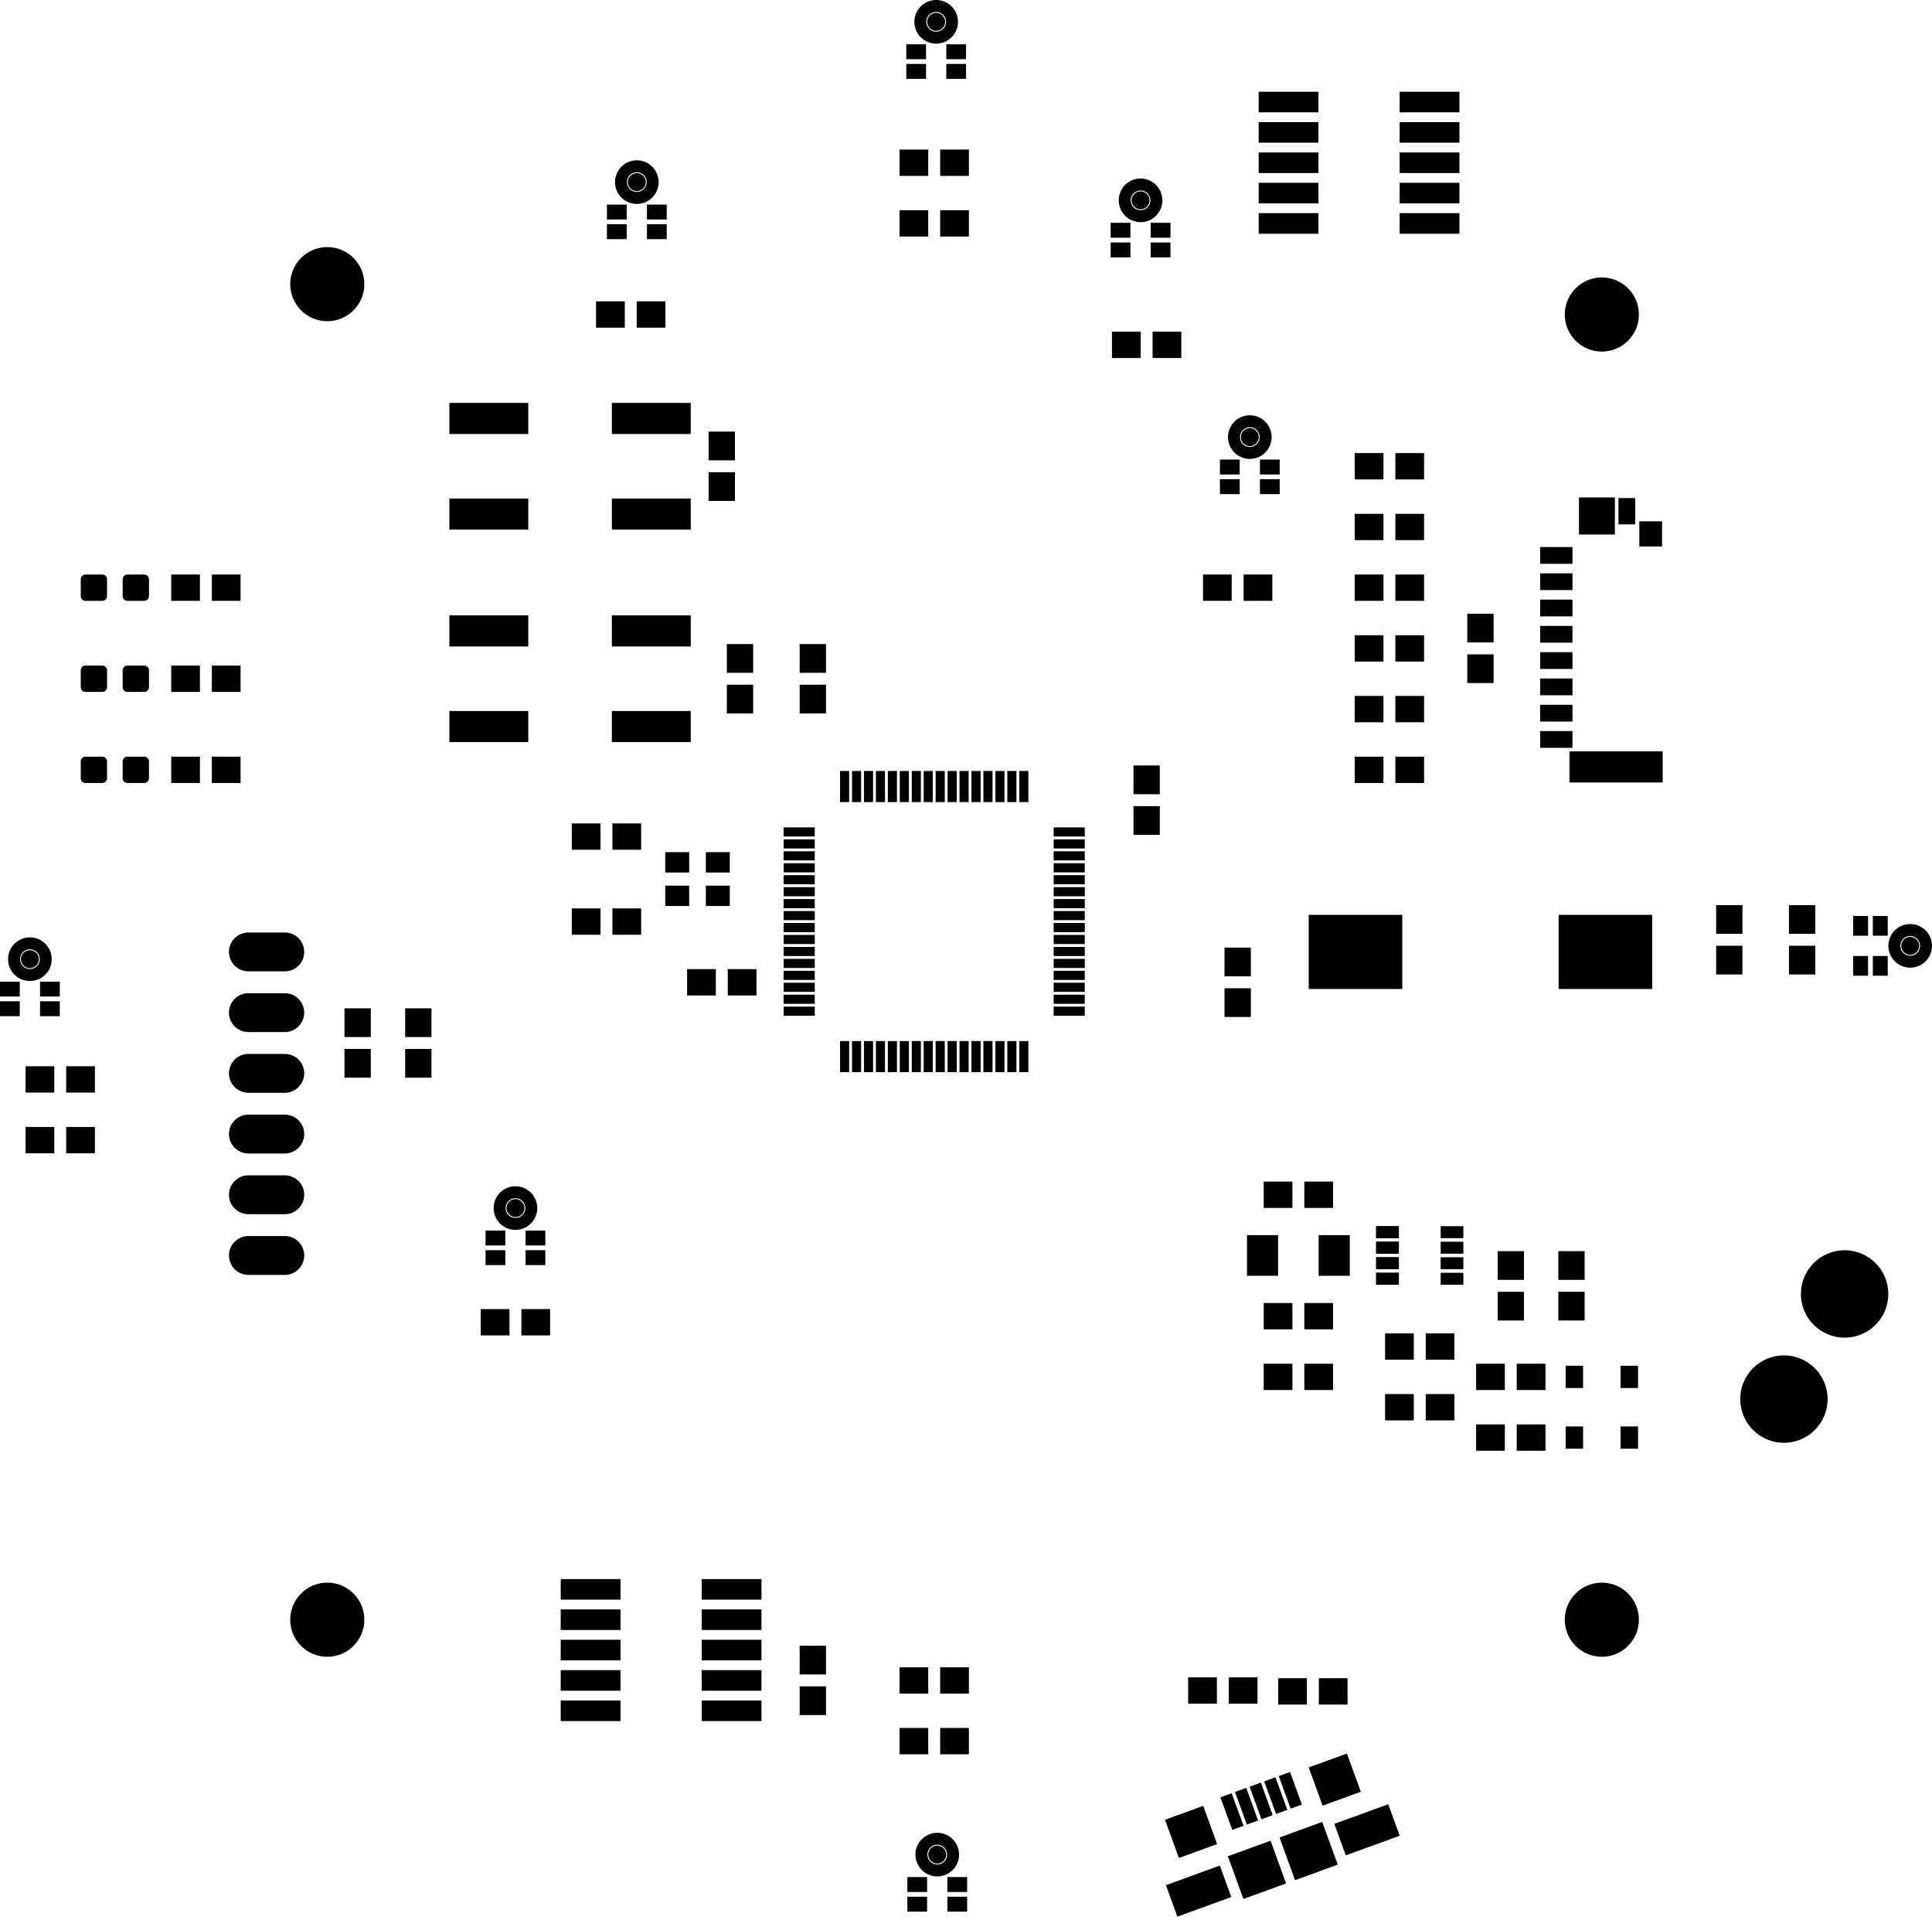 <svg version="1.1" xmlns="http://www.w3.org/2000/svg" xmlns:xlink="http://www.w3.org/1999/xlink" stroke-linecap="round" stroke-linejoin="round" stroke-width="0" fill-rule="evenodd" width="80.854mm" height="80.193mm" viewBox="-39096.8 -40364.2 80854.3 80192.7" id="jn-ngIxQ5KmZ444J3a5y"><defs><rect x="-600.8" y="-550.8" width="1201.6" height="1101.6" id="jn-ngIxQ5KmZ444J3a5y_pad-10"/><rect x="-550.8" y="-600.8" width="1101.6" height="1201.6" id="jn-ngIxQ5KmZ444J3a5y_pad-11"/><rect x="-365.8" y="-465.8" width="731.6" height="931.6" id="jn-ngIxQ5KmZ444J3a5y_pad-13"/><circle cx="0" cy="0" r="1550.8" id="jn-ngIxQ5KmZ444J3a5y_pad-14"/><rect x="-475" y="-250" width="950" height="500" id="jn-ngIxQ5KmZ444J3a5y_pad-15"/><circle cx="0" cy="0" r="1828.8" id="jn-ngIxQ5KmZ444J3a5y_pad-20"/><rect x="-650.8" y="-850.8" width="1301.6" height="1701.6" id="jn-ngIxQ5KmZ444J3a5y_pad-21"/><rect x="-413.3" y="-311.8" width="826.6" height="623.6" id="jn-ngIxQ5KmZ444J3a5y_pad-23"/><circle cx="0" cy="0" r="375.8" id="jn-ngIxQ5KmZ444J3a5y_pad-24"/><rect x="-311.8" y="-413.3" width="623.6" height="826.6" id="jn-ngIxQ5KmZ444J3a5y_pad-25"/><rect x="-675.8" y="-350.8" width="1351.6" height="701.6" id="jn-ngIxQ5KmZ444J3a5y_pad-27"/><rect x="-1950.8" y="-650.8" width="3901.6" height="1301.6" id="jn-ngIxQ5KmZ444J3a5y_pad-28"/><rect x="-750.8" y="-775.8" width="1501.6" height="1551.6" id="jn-ngIxQ5KmZ444J3a5y_pad-29"/><rect x="-350.8" y="-550.8" width="701.6" height="1101.6" id="jn-ngIxQ5KmZ444J3a5y_pad-30"/><rect x="-475.8" y="-525.8" width="951.6" height="1051.6" id="jn-ngIxQ5KmZ444J3a5y_pad-31"/><rect x="-650.8" y="-190.8" width="1301.6" height="381.6" id="jn-ngIxQ5KmZ444J3a5y_pad-32"/><rect x="-190.8" y="-650.8" width="381.6" height="1301.6" id="jn-ngIxQ5KmZ444J3a5y_pad-33"/><rect x="-1250.8" y="-430.8" width="2501.6" height="861.6" id="jn-ngIxQ5KmZ444J3a5y_pad-34"/><rect x="-500.8" y="-425.8" width="1001.6" height="851.6" id="jn-ngIxQ5KmZ444J3a5y_pad-35"/><rect x="-1650.8" y="-650.8" width="3301.6" height="1301.6" id="jn-ngIxQ5KmZ444J3a5y_pad-36"/><rect x="-1957.2" y="-1550.8" width="3914.4" height="3101.6" id="jn-ngIxQ5KmZ444J3a5y_pad-37"/></defs><g transform="translate(0,-535.7) scale(1,-1)" fill="currentColor" stroke="currentColor"><use xlink:href="#jn-ngIxQ5KmZ444J3a5y_pad-10" x="14390" y="-17780"/><use xlink:href="#jn-ngIxQ5KmZ444J3a5y_pad-10" x="16090" y="-17780"/><use xlink:href="#jn-ngIxQ5KmZ444J3a5y_pad-11" x="26670" y="-14820"/><use xlink:href="#jn-ngIxQ5KmZ444J3a5y_pad-11" x="26670" y="-13120"/><use xlink:href="#jn-ngIxQ5KmZ444J3a5y_pad-11" x="24130" y="-14820"/><use xlink:href="#jn-ngIxQ5KmZ444J3a5y_pad-11" x="24130" y="-13120"/><use xlink:href="#jn-ngIxQ5KmZ444J3a5y_pad-10" x="19470" y="-16510"/><use xlink:href="#jn-ngIxQ5KmZ444J3a5y_pad-10" x="21170" y="-16510"/><use xlink:href="#jn-ngIxQ5KmZ444J3a5y_pad-10" x="19470" y="-19050"/><use xlink:href="#jn-ngIxQ5KmZ444J3a5y_pad-10" x="21170" y="-19050"/><use xlink:href="#jn-ngIxQ5KmZ444J3a5y_pad-11" x="-5080" y="-31330"/><use xlink:href="#jn-ngIxQ5KmZ444J3a5y_pad-11" x="-5080" y="-29630"/><use xlink:href="#jn-ngIxQ5KmZ444J3a5y_pad-10" x="-8040" y="-1270"/><use xlink:href="#jn-ngIxQ5KmZ444J3a5y_pad-10" x="-9740" y="-1270"/><use xlink:href="#jn-ngIxQ5KmZ444J3a5y_pad-11" x="8890" y="5500"/><use xlink:href="#jn-ngIxQ5KmZ444J3a5y_pad-11" x="8890" y="7200"/><use xlink:href="#jn-ngIxQ5KmZ444J3a5y_pad-11" x="36322" y="1358"/><use xlink:href="#jn-ngIxQ5KmZ444J3a5y_pad-11" x="36322" y="-342"/><use xlink:href="#jn-ngIxQ5KmZ444J3a5y_pad-10" x="-850" y="-30480"/><use xlink:href="#jn-ngIxQ5KmZ444J3a5y_pad-10" x="850" y="-30480"/><use xlink:href="#jn-ngIxQ5KmZ444J3a5y_pad-10" x="-850" y="-33020"/><use xlink:href="#jn-ngIxQ5KmZ444J3a5y_pad-10" x="850" y="-33020"/><use xlink:href="#jn-ngIxQ5KmZ444J3a5y_pad-11" x="33274" y="1358"/><use xlink:href="#jn-ngIxQ5KmZ444J3a5y_pad-11" x="33274" y="-342"/><use xlink:href="#jn-ngIxQ5KmZ444J3a5y_pad-10" x="-37426" y="-5334"/><use xlink:href="#jn-ngIxQ5KmZ444J3a5y_pad-10" x="-35726" y="-5334"/><use xlink:href="#jn-ngIxQ5KmZ444J3a5y_pad-10" x="-37426" y="-7874"/><use xlink:href="#jn-ngIxQ5KmZ444J3a5y_pad-10" x="-35726" y="-7874"/><use xlink:href="#jn-ngIxQ5KmZ444J3a5y_pad-10" x="-850" y="30480"/><use xlink:href="#jn-ngIxQ5KmZ444J3a5y_pad-10" x="850" y="30480"/><use xlink:href="#jn-ngIxQ5KmZ444J3a5y_pad-10" x="8040" y="25400"/><use xlink:href="#jn-ngIxQ5KmZ444J3a5y_pad-10" x="9740" y="25400"/><use xlink:href="#jn-ngIxQ5KmZ444J3a5y_pad-10" x="11850" y="15240"/><use xlink:href="#jn-ngIxQ5KmZ444J3a5y_pad-10" x="13550" y="15240"/><use xlink:href="#jn-ngIxQ5KmZ444J3a5y_pad-10" x="-18376" y="-15494"/><use xlink:href="#jn-ngIxQ5KmZ444J3a5y_pad-10" x="-16676" y="-15494"/><use xlink:href="#jn-ngIxQ5KmZ444J3a5y_pad-10" x="-13550" y="26670"/><use xlink:href="#jn-ngIxQ5KmZ444J3a5y_pad-10" x="-11850" y="26670"/><use xlink:href="#jn-ngIxQ5KmZ444J3a5y_pad-10" x="-14566" y="4826"/><use xlink:href="#jn-ngIxQ5KmZ444J3a5y_pad-10" x="-12866" y="4826"/><use xlink:href="#jn-ngIxQ5KmZ444J3a5y_pad-10" x="-14566" y="1270"/><use xlink:href="#jn-ngIxQ5KmZ444J3a5y_pad-10" x="-12866" y="1270"/><use xlink:href="#jn-ngIxQ5KmZ444J3a5y_pad-11" x="-21590" y="-2960"/><use xlink:href="#jn-ngIxQ5KmZ444J3a5y_pad-11" x="-21590" y="-4660"/><use xlink:href="#jn-ngIxQ5KmZ444J3a5y_pad-11" x="-24130" y="-2960"/><use xlink:href="#jn-ngIxQ5KmZ444J3a5y_pad-11" x="-24130" y="-4660"/><use xlink:href="#jn-ngIxQ5KmZ444J3a5y_pad-10" x="-850" y="33020"/><use xlink:href="#jn-ngIxQ5KmZ444J3a5y_pad-10" x="850" y="33020"/><use xlink:href="#jn-ngIxQ5KmZ444J3a5y_pad-11" x="22860" y="13550"/><use xlink:href="#jn-ngIxQ5KmZ444J3a5y_pad-11" x="22860" y="11850"/><path d="M -33765.5 14887.5 -33765.5 15592.5 -33060.5 15592.5 -33060.5 14887.5 -33765.5 14887.5 M -33765.5 15264.3 -33060.5 15264.3 M -35519.5 15592.5 -35519.5 14887.5 M -35519.5 15592.5 -34814.5 15592.5 -34814.5 14887.5 -35519.5 14887.5 M -35519.5 15264.3 -34814.5 15264.3 M -33765.5 11782.5 -33765.5 11077.5 M -33765.5 11782.5 -33060.5 11782.5 -33060.5 11077.5 -33765.5 11077.5 M -33765.5 11454.3 -33060.5 11454.3 M -35519.5 11782.5 -35519.5 11077.5 M -35519.5 11782.5 -34814.5 11782.5 -34814.5 11077.5 -35519.5 11077.5 M -35519.5 11454.3 -34814.5 11454.3" fill="none" stroke-width="396.575"/><use xlink:href="#jn-ngIxQ5KmZ444J3a5y_pad-13" x="26790" y="-17780"/><use xlink:href="#jn-ngIxQ5KmZ444J3a5y_pad-13" x="29090" y="-17780"/><use xlink:href="#jn-ngIxQ5KmZ444J3a5y_pad-13" x="26790" y="-20320"/><use xlink:href="#jn-ngIxQ5KmZ444J3a5y_pad-13" x="29090" y="-20320"/><path d="M -33765.5 7267.5 -33765.5 7972.5 -33060.5 7972.5 -33060.5 7267.5 -33765.5 7267.5 M -33765.5 7644.3 -33060.5 7644.3 M -35519.5 7972.5 -35519.5 7267.5 M -35519.5 7972.5 -34814.5 7972.5 -34814.5 7267.5 -35519.5 7267.5 M -35519.5 7644.3 -34814.5 7644.3" fill="none" stroke-width="396.575"/><use xlink:href="#jn-ngIxQ5KmZ444J3a5y_pad-14" x="-25400" y="27940"/><use xlink:href="#jn-ngIxQ5KmZ444J3a5y_pad-14" x="-25400" y="-27940"/><use xlink:href="#jn-ngIxQ5KmZ444J3a5y_pad-14" x="27940" y="-27940"/><use xlink:href="#jn-ngIxQ5KmZ444J3a5y_pad-14" x="27940" y="26670"/><use xlink:href="#jn-ngIxQ5KmZ444J3a5y_pad-15" x="21670" y="-13675"/><use xlink:href="#jn-ngIxQ5KmZ444J3a5y_pad-15" x="21670" y="-13025"/><use xlink:href="#jn-ngIxQ5KmZ444J3a5y_pad-15" x="21670" y="-12375"/><use xlink:href="#jn-ngIxQ5KmZ444J3a5y_pad-15" x="21670" y="-11725"/><use xlink:href="#jn-ngIxQ5KmZ444J3a5y_pad-15" x="18970" y="-11725"/><use xlink:href="#jn-ngIxQ5KmZ444J3a5y_pad-15" x="18970" y="-12375"/><use xlink:href="#jn-ngIxQ5KmZ444J3a5y_pad-15" x="18970" y="-13025"/><use xlink:href="#jn-ngIxQ5KmZ444J3a5y_pad-15" x="18970" y="-13675"/><use xlink:href="#jn-ngIxQ5KmZ444J3a5y_pad-15" x="18970" y="-11725"/><use xlink:href="#jn-ngIxQ5KmZ444J3a5y_pad-15" x="18970" y="-12375"/><use xlink:href="#jn-ngIxQ5KmZ444J3a5y_pad-15" x="18970" y="-13025"/><use xlink:href="#jn-ngIxQ5KmZ444J3a5y_pad-15" x="18970" y="-13675"/><path d="M 12448.6 -35199.1 12945 -36563.1 12473.6 -36734.7 11977.2 -35370.7 12448.6 -35199.1"/><path d="M 13059.4 -34976.8 13555.8 -36340.8 13084.4 -36512.4 12588 -35148.4 13059.4 -34976.8"/><path d="M 13670.2 -34754.5 14166.6 -36118.5 13695.2 -36290.1 13198.8 -34926.1 13670.2 -34754.5"/><path d="M 14281 -34532.1 14777.4 -35896.1 14306 -36067.7 13809.6 -34703.7 14281 -34532.1"/><path d="M 14891.8 -34309.8 15388.2 -35673.8 14916.8 -35845.4 14420.4 -34481.4 14891.8 -34309.8"/><path d="M 14727 -38974 12940.2 -39624.4 12289.8 -37837.6 14076.6 -37187.2 14727 -38974"/><path d="M 16888.3 -38187.3 15101.5 -38837.7 14451.1 -37050.9 16237.9 -36400.5 16888.3 -38187.3"/><path d="M 12433.2 -39542.8 10176.6 -40364.2 9697.2 -39047.2 11953.8 -38225.8 12433.2 -39542.8"/><path d="M 11839.6 -37327.2 10240.8 -37909.2 9658.8 -36310.4 11257.6 -35728.4 11839.6 -37327.2"/><path d="M 17853.7 -35138.2 16254.9 -35720.2 15672.9 -34121.4 17271.7 -33539.4 17853.7 -35138.2"/><path d="M 19480.9 -36977.7 17224.3 -37799.1 16744.9 -36482.1 19001.5 -35660.7 19480.9 -36977.7"/><use xlink:href="#jn-ngIxQ5KmZ444J3a5y_pad-20" x="35560" y="-18709.7"/><use xlink:href="#jn-ngIxQ5KmZ444J3a5y_pad-20" x="38100" y="-14310.3"/><use xlink:href="#jn-ngIxQ5KmZ444J3a5y_pad-21" x="16740" y="-12700"/><use xlink:href="#jn-ngIxQ5KmZ444J3a5y_pad-21" x="13740" y="-12700"/><path d="M -580.5 38916 -580.3 38932.3 -579.7 38948.5 -578.7 38964.7 -577.3 38980.9 -575.5 38997.1 -573.3 39013.2 -570.7 39029.3 -567.8 39045.2 -564.4 39061.2 -560.6 39077 -556.5 39092.7 -552 39108.3 -547.1 39123.8 -541.8 39139.2 -536.1 39154.4 -530.1 39169.5 -523.7 39184.5 -516.9 39199.3 -509.8 39213.9 -502.3 39228.3 -494.4 39242.5 -486.2 39256.6 -477.7 39270.4 -468.8 39284.1 -459.6 39297.5 -450.1 39310.7 -440.3 39323.6 -430.1 39336.3 -419.7 39348.7 -408.9 39360.9 -397.8 39372.8 -386.5 39384.5 -374.8 39395.8 -362.9 39406.9 -350.7 39417.7 -338.3 39428.1 -325.6 39438.3 -312.7 39448.1 -299.5 39457.6 -286.1 39466.8 -272.4 39475.7 -258.6 39484.2 -244.5 39492.4 -230.3 39500.3 -215.9 39507.8 -201.3 39514.9 -186.5 39521.7 -171.5 39528.1 -156.4 39534.1 -141.2 39539.8 -125.8 39545.1 -110.3 39550 -94.7 39554.5 -79 39558.6 -63.2 39562.4 -47.2 39565.8 -31.3 39568.7 -15.2 39571.3 0.9 39573.5 17.1 39575.3 33.3 39576.7 49.5 39577.7 65.7 39578.3 82 39578.5 98.3 39578.3 114.5 39577.7 130.7 39576.7 146.9 39575.3 163.1 39573.5 179.2 39571.3 195.3 39568.7 211.2 39565.8 227.2 39562.4 243 39558.6 258.7 39554.5 274.3 39550 289.8 39545.1 305.2 39539.8 320.4 39534.1 335.5 39528.1 350.5 39521.7 365.3 39514.9 379.9 39507.8 394.3 39500.3 408.5 39492.4 422.6 39484.2 436.4 39475.7 450.1 39466.8 463.5 39457.6 476.7 39448.1 489.6 39438.3 502.3 39428.1 514.7 39417.7 526.9 39406.9 538.8 39395.8 550.5 39384.5 561.8 39372.8 572.9 39360.9 583.7 39348.7 594.1 39336.3 604.3 39323.6 614.1 39310.7 623.6 39297.5 632.8 39284.1 641.7 39270.4 650.2 39256.6 658.4 39242.5 666.3 39228.3 673.8 39213.9 680.9 39199.3 687.7 39184.5 694.1 39169.5 700.1 39154.4 705.8 39139.2 711.1 39123.8 716 39108.3 720.5 39092.7 724.6 39077 728.4 39061.2 731.8 39045.2 734.7 39029.3 737.3 39013.2 739.5 38997.1 741.3 38980.9 742.7 38964.7 743.7 38948.5 744.3 38932.3 744.5 38916 744.3 38899.7 743.7 38883.5 742.7 38867.3 741.3 38851.1 739.5 38834.9 737.3 38818.8 734.7 38802.7 731.8 38786.8 728.4 38770.8 724.6 38755 720.5 38739.3 716 38723.7 711.1 38708.2 705.8 38692.8 700.1 38677.6 694.1 38662.5 687.7 38647.5 680.9 38632.7 673.8 38618.1 666.3 38603.7 658.4 38589.5 650.2 38575.4 641.7 38561.6 632.8 38547.9 623.6 38534.5 614.1 38521.3 604.3 38508.4 594.1 38495.7 583.7 38483.3 572.9 38471.1 561.8 38459.2 550.5 38447.5 538.8 38436.2 526.9 38425.1 514.7 38414.3 502.3 38403.9 489.6 38393.7 476.7 38383.9 463.5 38374.4 450.1 38365.2 436.4 38356.3 422.6 38347.8 408.5 38339.6 394.3 38331.7 379.9 38324.2 365.3 38317.1 350.5 38310.3 335.5 38303.9 320.4 38297.9 305.2 38292.2 289.8 38286.9 274.3 38282 258.7 38277.5 243 38273.4 227.2 38269.6 211.2 38266.2 195.3 38263.3 179.2 38260.7 163.1 38258.5 146.9 38256.7 130.7 38255.3 114.5 38254.3 98.3 38253.7 82 38253.5 65.7 38253.7 49.5 38254.3 33.3 38255.3 17.1 38256.7 0.9 38258.5 -15.2 38260.7 -31.3 38263.3 -47.2 38266.2 -63.2 38269.6 -79 38273.4 -94.7 38277.5 -110.3 38282 -125.8 38286.9 -141.2 38292.2 -156.4 38297.9 -171.5 38303.9 -186.5 38310.3 -201.3 38317.1 -215.9 38324.2 -230.3 38331.7 -244.5 38339.6 -258.6 38347.8 -272.4 38356.3 -286.1 38365.2 -299.5 38374.4 -312.7 38383.9 -325.6 38393.7 -338.3 38403.9 -350.7 38414.3 -362.9 38425.1 -374.8 38436.2 -386.5 38447.5 -397.8 38459.2 -408.9 38471.1 -419.7 38483.3 -430.1 38495.7 -440.3 38508.4 -450.1 38521.3 -459.6 38534.5 -468.8 38547.9 -477.7 38561.6 -486.2 38575.4 -494.4 38589.5 -502.3 38603.7 -509.8 38618.1 -516.9 38632.7 -523.7 38647.5 -530.1 38662.5 -536.1 38677.6 -541.8 38692.8 -547.1 38708.2 -552 38723.7 -556.5 38739.3 -560.6 38755 -564.4 38770.8 -567.8 38786.8 -570.7 38802.7 -573.3 38818.8 -575.5 38834.9 -577.3 38851.1 -578.7 38867.3 -579.7 38883.5 -580.3 38899.7 -580.5 38916" fill="none" stroke-width="500"/><use xlink:href="#jn-ngIxQ5KmZ444J3a5y_pad-23" x="919.5" y="36842"/><use xlink:href="#jn-ngIxQ5KmZ444J3a5y_pad-23" x="919.5" y="37664"/><use xlink:href="#jn-ngIxQ5KmZ444J3a5y_pad-23" x="-755.5" y="37664"/><use xlink:href="#jn-ngIxQ5KmZ444J3a5y_pad-23" x="-755.5" y="36842"/><use xlink:href="#jn-ngIxQ5KmZ444J3a5y_pad-24" x="82" y="38916"/><path d="M 40182.5 254 40182.7 270.3 40183.3 286.5 40184.3 302.7 40185.7 318.9 40187.5 335.1 40189.7 351.2 40192.3 367.3 40195.2 383.2 40198.6 399.2 40202.4 415 40206.5 430.7 40211 446.3 40215.9 461.8 40221.2 477.2 40226.9 492.4 40232.9 507.5 40239.3 522.5 40246.1 537.3 40253.2 551.9 40260.7 566.3 40268.6 580.5 40276.8 594.6 40285.3 608.4 40294.2 622.1 40303.4 635.5 40312.9 648.7 40322.7 661.6 40332.9 674.3 40343.3 686.7 40354.1 698.9 40365.2 710.8 40376.5 722.5 40388.2 733.8 40400.1 744.9 40412.3 755.7 40424.7 766.1 40437.4 776.3 40450.3 786.1 40463.5 795.6 40476.9 804.8 40490.6 813.7 40504.4 822.2 40518.5 830.4 40532.7 838.3 40547.1 845.8 40561.7 852.9 40576.5 859.7 40591.5 866.1 40606.6 872.1 40621.8 877.8 40637.2 883.1 40652.7 888 40668.3 892.5 40684 896.6 40699.8 900.4 40715.8 903.8 40731.7 906.7 40747.8 909.3 40763.9 911.5 40780.1 913.3 40796.3 914.7 40812.5 915.7 40828.7 916.3 40845 916.5 40861.3 916.3 40877.5 915.7 40893.7 914.7 40909.9 913.3 40926.1 911.5 40942.2 909.3 40958.3 906.7 40974.2 903.8 40990.2 900.4 41006 896.6 41021.7 892.5 41037.3 888 41052.8 883.1 41068.2 877.8 41083.4 872.1 41098.5 866.1 41113.5 859.7 41128.3 852.9 41142.9 845.8 41157.3 838.3 41171.5 830.4 41185.6 822.2 41199.4 813.7 41213.1 804.8 41226.5 795.6 41239.7 786.1 41252.6 776.3 41265.3 766.1 41277.7 755.7 41289.9 744.9 41301.8 733.8 41313.5 722.5 41324.8 710.8 41335.9 698.9 41346.7 686.7 41357.1 674.3 41367.3 661.6 41377.1 648.7 41386.6 635.5 41395.8 622.1 41404.7 608.4 41413.2 594.6 41421.4 580.5 41429.3 566.3 41436.8 551.9 41443.9 537.3 41450.7 522.5 41457.1 507.5 41463.1 492.4 41468.8 477.2 41474.1 461.8 41479 446.3 41483.5 430.7 41487.6 415 41491.4 399.2 41494.8 383.2 41497.7 367.3 41500.3 351.2 41502.5 335.1 41504.3 318.9 41505.7 302.7 41506.7 286.5 41507.3 270.3 41507.5 254 41507.3 237.7 41506.7 221.5 41505.7 205.3 41504.3 189.1 41502.5 172.9 41500.3 156.8 41497.7 140.7 41494.8 124.8 41491.4 108.8 41487.6 93 41483.5 77.3 41479 61.7 41474.1 46.2 41468.8 30.8 41463.1 15.6 41457.1 0.5 41450.7 -14.5 41443.9 -29.3 41436.8 -43.9 41429.3 -58.3 41421.4 -72.5 41413.2 -86.6 41404.7 -100.4 41395.8 -114.1 41386.6 -127.5 41377.1 -140.7 41367.3 -153.6 41357.1 -166.3 41346.7 -178.7 41335.9 -190.9 41324.8 -202.8 41313.5 -214.5 41301.8 -225.8 41289.9 -236.9 41277.7 -247.7 41265.3 -258.1 41252.6 -268.3 41239.7 -278.1 41226.5 -287.6 41213.1 -296.8 41199.4 -305.7 41185.6 -314.2 41171.5 -322.4 41157.3 -330.3 41142.9 -337.8 41128.3 -344.9 41113.5 -351.7 41098.5 -358.1 41083.4 -364.1 41068.2 -369.8 41052.8 -375.1 41037.3 -380 41021.7 -384.5 41006 -388.6 40990.2 -392.4 40974.2 -395.8 40958.3 -398.7 40942.2 -401.3 40926.1 -403.5 40909.9 -405.3 40893.7 -406.7 40877.5 -407.7 40861.3 -408.3 40845 -408.5 40828.7 -408.3 40812.5 -407.7 40796.3 -406.7 40780.1 -405.3 40763.9 -403.5 40747.8 -401.3 40731.7 -398.7 40715.8 -395.8 40699.8 -392.4 40684 -388.6 40668.3 -384.5 40652.7 -380 40637.2 -375.1 40621.8 -369.8 40606.6 -364.1 40591.5 -358.1 40576.5 -351.7 40561.7 -344.9 40547.1 -337.8 40532.7 -330.3 40518.5 -322.4 40504.4 -314.2 40490.6 -305.7 40476.9 -296.8 40463.5 -287.6 40450.3 -278.1 40437.4 -268.3 40424.7 -258.1 40412.3 -247.7 40400.1 -236.9 40388.2 -225.8 40376.5 -214.5 40365.2 -202.8 40354.1 -190.9 40343.3 -178.7 40332.9 -166.3 40322.7 -153.6 40312.9 -140.7 40303.4 -127.5 40294.2 -114.1 40285.3 -100.4 40276.8 -86.6 40268.6 -72.5 40260.7 -58.3 40253.2 -43.9 40246.1 -29.3 40239.3 -14.5 40232.9 0.5 40226.9 15.6 40221.2 30.8 40215.9 46.2 40211 61.7 40206.5 77.3 40202.4 93 40198.6 108.8 40195.2 124.8 40192.3 140.7 40189.7 156.8 40187.5 172.9 40185.7 189.1 40184.3 205.3 40183.3 221.5 40182.7 237.7 40182.5 254" fill="none" stroke-width="500"/><use xlink:href="#jn-ngIxQ5KmZ444J3a5y_pad-25" x="38771" y="-583.5"/><use xlink:href="#jn-ngIxQ5KmZ444J3a5y_pad-25" x="39593" y="-583.5"/><use xlink:href="#jn-ngIxQ5KmZ444J3a5y_pad-25" x="39593" y="1091.5"/><use xlink:href="#jn-ngIxQ5KmZ444J3a5y_pad-25" x="38771" y="1091.5"/><use xlink:href="#jn-ngIxQ5KmZ444J3a5y_pad-24" x="40845" y="254"/><path d="M -38508.5 -303 -38508.3 -286.7 -38507.7 -270.5 -38506.7 -254.3 -38505.3 -238.1 -38503.5 -221.9 -38501.3 -205.8 -38498.7 -189.7 -38495.8 -173.8 -38492.4 -157.8 -38488.6 -142 -38484.5 -126.3 -38480 -110.7 -38475.1 -95.2 -38469.8 -79.8 -38464.1 -64.6 -38458.1 -49.5 -38451.7 -34.5 -38444.9 -19.7 -38437.8 -5.1 -38430.3 9.3 -38422.4 23.5 -38414.2 37.6 -38405.7 51.4 -38396.8 65.1 -38387.6 78.5 -38378.1 91.7 -38368.3 104.6 -38358.1 117.3 -38347.7 129.7 -38336.9 141.9 -38325.8 153.8 -38314.5 165.5 -38302.8 176.8 -38290.9 187.9 -38278.7 198.7 -38266.3 209.1 -38253.6 219.3 -38240.7 229.1 -38227.5 238.6 -38214.1 247.8 -38200.4 256.7 -38186.6 265.2 -38172.5 273.4 -38158.3 281.3 -38143.9 288.8 -38129.3 295.9 -38114.5 302.7 -38099.5 309.1 -38084.4 315.1 -38069.2 320.8 -38053.8 326.1 -38038.3 331 -38022.7 335.5 -38007 339.6 -37991.2 343.4 -37975.2 346.8 -37959.3 349.7 -37943.2 352.3 -37927.1 354.5 -37910.9 356.3 -37894.7 357.7 -37878.5 358.7 -37862.3 359.3 -37846 359.5 -37829.7 359.3 -37813.5 358.7 -37797.3 357.7 -37781.1 356.3 -37764.9 354.5 -37748.8 352.3 -37732.7 349.7 -37716.8 346.8 -37700.8 343.4 -37685 339.6 -37669.3 335.5 -37653.7 331 -37638.2 326.1 -37622.8 320.8 -37607.6 315.1 -37592.5 309.1 -37577.5 302.7 -37562.7 295.9 -37548.1 288.8 -37533.7 281.3 -37519.5 273.4 -37505.4 265.2 -37491.6 256.7 -37477.9 247.8 -37464.5 238.6 -37451.3 229.1 -37438.4 219.3 -37425.7 209.1 -37413.3 198.7 -37401.1 187.9 -37389.2 176.8 -37377.5 165.5 -37366.2 153.8 -37355.1 141.9 -37344.3 129.7 -37333.9 117.3 -37323.7 104.6 -37313.9 91.7 -37304.4 78.5 -37295.2 65.1 -37286.3 51.4 -37277.8 37.6 -37269.6 23.5 -37261.7 9.3 -37254.2 -5.1 -37247.1 -19.7 -37240.3 -34.5 -37233.9 -49.5 -37227.9 -64.6 -37222.2 -79.8 -37216.9 -95.2 -37212 -110.7 -37207.5 -126.3 -37203.4 -142 -37199.6 -157.8 -37196.2 -173.8 -37193.3 -189.7 -37190.7 -205.8 -37188.5 -221.9 -37186.7 -238.1 -37185.3 -254.3 -37184.3 -270.5 -37183.7 -286.7 -37183.5 -303 -37183.7 -319.3 -37184.3 -335.5 -37185.3 -351.7 -37186.7 -367.9 -37188.5 -384.1 -37190.7 -400.2 -37193.3 -416.3 -37196.2 -432.2 -37199.6 -448.2 -37203.4 -464 -37207.5 -479.7 -37212 -495.3 -37216.9 -510.8 -37222.2 -526.2 -37227.9 -541.4 -37233.9 -556.5 -37240.3 -571.5 -37247.1 -586.3 -37254.2 -600.9 -37261.7 -615.3 -37269.6 -629.5 -37277.8 -643.6 -37286.3 -657.4 -37295.2 -671.1 -37304.4 -684.5 -37313.9 -697.7 -37323.7 -710.6 -37333.9 -723.3 -37344.3 -735.7 -37355.1 -747.9 -37366.2 -759.8 -37377.5 -771.5 -37389.2 -782.8 -37401.1 -793.9 -37413.3 -804.7 -37425.7 -815.1 -37438.4 -825.3 -37451.3 -835.1 -37464.5 -844.6 -37477.9 -853.8 -37491.6 -862.7 -37505.4 -871.2 -37519.5 -879.4 -37533.7 -887.3 -37548.1 -894.8 -37562.7 -901.9 -37577.5 -908.7 -37592.5 -915.1 -37607.6 -921.1 -37622.8 -926.8 -37638.2 -932.1 -37653.7 -937 -37669.3 -941.5 -37685 -945.6 -37700.8 -949.4 -37716.8 -952.8 -37732.7 -955.7 -37748.8 -958.3 -37764.9 -960.5 -37781.1 -962.3 -37797.3 -963.7 -37813.5 -964.7 -37829.7 -965.3 -37846 -965.5 -37862.3 -965.3 -37878.5 -964.7 -37894.7 -963.7 -37910.9 -962.3 -37927.1 -960.5 -37943.2 -958.3 -37959.3 -955.7 -37975.2 -952.8 -37991.2 -949.4 -38007 -945.6 -38022.7 -941.5 -38038.3 -937 -38053.8 -932.1 -38069.2 -926.8 -38084.4 -921.1 -38099.5 -915.1 -38114.5 -908.7 -38129.3 -901.9 -38143.9 -894.8 -38158.3 -887.3 -38172.5 -879.4 -38186.6 -871.2 -38200.4 -862.7 -38214.1 -853.8 -38227.5 -844.6 -38240.7 -835.1 -38253.6 -825.3 -38266.3 -815.1 -38278.7 -804.7 -38290.9 -793.9 -38302.8 -782.8 -38314.5 -771.5 -38325.8 -759.8 -38336.9 -747.9 -38347.7 -735.7 -38358.1 -723.3 -38368.3 -710.6 -38378.1 -697.7 -38387.6 -684.5 -38396.8 -671.1 -38405.7 -657.4 -38414.2 -643.6 -38422.4 -629.5 -38430.3 -615.3 -38437.8 -600.9 -38444.9 -586.3 -38451.7 -571.5 -38458.1 -556.5 -38464.1 -541.4 -38469.8 -526.2 -38475.1 -510.8 -38480 -495.3 -38484.5 -479.7 -38488.6 -464 -38492.4 -448.2 -38495.8 -432.2 -38498.7 -416.3 -38501.3 -400.2 -38503.5 -384.1 -38505.3 -367.9 -38506.7 -351.7 -38507.7 -335.5 -38508.3 -319.3 -38508.5 -303" fill="none" stroke-width="500"/><use xlink:href="#jn-ngIxQ5KmZ444J3a5y_pad-23" x="-37008.5" y="-2377"/><use xlink:href="#jn-ngIxQ5KmZ444J3a5y_pad-23" x="-37008.5" y="-1555"/><use xlink:href="#jn-ngIxQ5KmZ444J3a5y_pad-23" x="-38683.5" y="-1555"/><use xlink:href="#jn-ngIxQ5KmZ444J3a5y_pad-23" x="-38683.5" y="-2377"/><use xlink:href="#jn-ngIxQ5KmZ444J3a5y_pad-24" x="-37846" y="-303"/><path d="M -535.5 -37768 -535.3 -37751.7 -534.7 -37735.5 -533.7 -37719.3 -532.3 -37703.1 -530.5 -37686.9 -528.3 -37670.8 -525.7 -37654.7 -522.8 -37638.8 -519.4 -37622.8 -515.6 -37607 -511.5 -37591.3 -507 -37575.7 -502.1 -37560.2 -496.8 -37544.8 -491.1 -37529.6 -485.1 -37514.5 -478.7 -37499.5 -471.9 -37484.7 -464.8 -37470.1 -457.3 -37455.7 -449.4 -37441.5 -441.2 -37427.4 -432.7 -37413.6 -423.8 -37399.9 -414.6 -37386.5 -405.1 -37373.3 -395.3 -37360.4 -385.1 -37347.7 -374.7 -37335.3 -363.9 -37323.1 -352.8 -37311.2 -341.5 -37299.5 -329.8 -37288.2 -317.9 -37277.1 -305.7 -37266.3 -293.3 -37255.9 -280.6 -37245.7 -267.7 -37235.9 -254.5 -37226.4 -241.1 -37217.2 -227.4 -37208.3 -213.6 -37199.8 -199.5 -37191.6 -185.3 -37183.7 -170.9 -37176.2 -156.3 -37169.1 -141.5 -37162.3 -126.5 -37155.9 -111.4 -37149.9 -96.2 -37144.2 -80.8 -37138.9 -65.3 -37134 -49.7 -37129.5 -34 -37125.4 -18.2 -37121.6 -2.2 -37118.2 13.7 -37115.3 29.8 -37112.7 45.9 -37110.5 62.1 -37108.7 78.3 -37107.3 94.5 -37106.3 110.7 -37105.7 127 -37105.5 143.3 -37105.7 159.5 -37106.3 175.7 -37107.3 191.9 -37108.7 208.1 -37110.5 224.2 -37112.7 240.3 -37115.3 256.2 -37118.2 272.2 -37121.6 288 -37125.4 303.7 -37129.5 319.3 -37134 334.8 -37138.9 350.2 -37144.2 365.4 -37149.9 380.5 -37155.9 395.5 -37162.3 410.3 -37169.1 424.9 -37176.2 439.3 -37183.7 453.5 -37191.6 467.6 -37199.8 481.4 -37208.3 495.1 -37217.2 508.5 -37226.4 521.7 -37235.9 534.6 -37245.7 547.3 -37255.9 559.7 -37266.3 571.9 -37277.1 583.8 -37288.2 595.5 -37299.5 606.8 -37311.2 617.9 -37323.1 628.7 -37335.3 639.1 -37347.7 649.3 -37360.4 659.1 -37373.3 668.6 -37386.5 677.8 -37399.9 686.7 -37413.6 695.2 -37427.4 703.4 -37441.5 711.3 -37455.7 718.8 -37470.1 725.9 -37484.7 732.7 -37499.5 739.1 -37514.5 745.1 -37529.6 750.8 -37544.8 756.1 -37560.2 761 -37575.7 765.5 -37591.3 769.6 -37607 773.4 -37622.8 776.8 -37638.8 779.7 -37654.7 782.3 -37670.8 784.5 -37686.9 786.3 -37703.1 787.7 -37719.3 788.7 -37735.5 789.3 -37751.7 789.5 -37768 789.3 -37784.3 788.7 -37800.5 787.7 -37816.7 786.3 -37832.9 784.5 -37849.1 782.3 -37865.2 779.7 -37881.3 776.8 -37897.2 773.4 -37913.2 769.6 -37929 765.5 -37944.7 761 -37960.3 756.1 -37975.8 750.8 -37991.2 745.1 -38006.4 739.1 -38021.5 732.7 -38036.5 725.9 -38051.3 718.8 -38065.9 711.3 -38080.3 703.4 -38094.5 695.2 -38108.6 686.7 -38122.4 677.8 -38136.1 668.6 -38149.5 659.1 -38162.7 649.3 -38175.6 639.1 -38188.3 628.7 -38200.7 617.9 -38212.9 606.8 -38224.8 595.5 -38236.5 583.8 -38247.8 571.9 -38258.9 559.7 -38269.7 547.3 -38280.1 534.6 -38290.3 521.7 -38300.1 508.5 -38309.6 495.1 -38318.8 481.4 -38327.7 467.6 -38336.2 453.5 -38344.4 439.3 -38352.3 424.9 -38359.8 410.3 -38366.9 395.5 -38373.7 380.5 -38380.1 365.4 -38386.1 350.2 -38391.8 334.8 -38397.1 319.3 -38402 303.7 -38406.5 288 -38410.6 272.2 -38414.4 256.2 -38417.8 240.3 -38420.7 224.2 -38423.3 208.1 -38425.5 191.9 -38427.3 175.7 -38428.7 159.5 -38429.7 143.3 -38430.3 127 -38430.5 110.7 -38430.3 94.5 -38429.7 78.3 -38428.7 62.1 -38427.3 45.9 -38425.5 29.8 -38423.3 13.7 -38420.7 -2.2 -38417.8 -18.2 -38414.4 -34 -38410.6 -49.7 -38406.5 -65.3 -38402 -80.8 -38397.1 -96.2 -38391.8 -111.4 -38386.1 -126.5 -38380.1 -141.5 -38373.7 -156.3 -38366.9 -170.9 -38359.8 -185.3 -38352.3 -199.5 -38344.4 -213.6 -38336.2 -227.4 -38327.7 -241.1 -38318.8 -254.5 -38309.6 -267.7 -38300.1 -280.6 -38290.3 -293.3 -38280.1 -305.7 -38269.7 -317.9 -38258.9 -329.8 -38247.8 -341.5 -38236.5 -352.8 -38224.8 -363.9 -38212.9 -374.7 -38200.7 -385.1 -38188.3 -395.3 -38175.6 -405.1 -38162.7 -414.6 -38149.5 -423.8 -38136.1 -432.7 -38122.4 -441.2 -38108.6 -449.4 -38094.5 -457.3 -38080.3 -464.8 -38065.9 -471.9 -38051.3 -478.7 -38036.5 -485.1 -38021.5 -491.1 -38006.4 -496.8 -37991.2 -502.1 -37975.8 -507 -37960.3 -511.5 -37944.7 -515.6 -37929 -519.4 -37913.2 -522.8 -37897.2 -525.7 -37881.3 -528.3 -37865.2 -530.5 -37849.1 -532.3 -37832.9 -533.7 -37816.7 -534.7 -37800.5 -535.3 -37784.3 -535.5 -37768" fill="none" stroke-width="500"/><use xlink:href="#jn-ngIxQ5KmZ444J3a5y_pad-23" x="964.5" y="-39842"/><use xlink:href="#jn-ngIxQ5KmZ444J3a5y_pad-23" x="964.5" y="-39020"/><use xlink:href="#jn-ngIxQ5KmZ444J3a5y_pad-23" x="-710.5" y="-39020"/><use xlink:href="#jn-ngIxQ5KmZ444J3a5y_pad-23" x="-710.5" y="-39842"/><use xlink:href="#jn-ngIxQ5KmZ444J3a5y_pad-24" x="127" y="-37768"/><path d="M 7973.5 31447 7973.7 31463.3 7974.3 31479.5 7975.3 31495.7 7976.7 31511.9 7978.5 31528.1 7980.7 31544.2 7983.3 31560.3 7986.2 31576.2 7989.6 31592.2 7993.4 31608 7997.5 31623.7 8002 31639.3 8006.9 31654.8 8012.2 31670.2 8017.9 31685.4 8023.9 31700.5 8030.3 31715.5 8037.1 31730.3 8044.2 31744.9 8051.7 31759.3 8059.6 31773.5 8067.8 31787.6 8076.3 31801.4 8085.2 31815.1 8094.4 31828.5 8103.9 31841.7 8113.7 31854.6 8123.9 31867.3 8134.3 31879.7 8145.1 31891.9 8156.2 31903.8 8167.5 31915.5 8179.2 31926.8 8191.1 31937.9 8203.3 31948.7 8215.7 31959.1 8228.4 31969.3 8241.3 31979.1 8254.5 31988.6 8267.9 31997.8 8281.6 32006.7 8295.4 32015.2 8309.5 32023.4 8323.7 32031.3 8338.1 32038.8 8352.7 32045.9 8367.5 32052.7 8382.5 32059.1 8397.6 32065.1 8412.8 32070.8 8428.2 32076.1 8443.7 32081 8459.3 32085.5 8475 32089.6 8490.8 32093.4 8506.8 32096.8 8522.7 32099.7 8538.8 32102.3 8554.9 32104.5 8571.1 32106.3 8587.3 32107.7 8603.5 32108.7 8619.7 32109.3 8636 32109.5 8652.3 32109.3 8668.5 32108.7 8684.7 32107.7 8700.9 32106.3 8717.1 32104.5 8733.2 32102.3 8749.3 32099.7 8765.2 32096.8 8781.2 32093.4 8797 32089.6 8812.7 32085.5 8828.3 32081 8843.8 32076.1 8859.2 32070.8 8874.4 32065.1 8889.5 32059.1 8904.5 32052.7 8919.3 32045.9 8933.9 32038.8 8948.3 32031.3 8962.5 32023.4 8976.6 32015.2 8990.4 32006.7 9004.1 31997.8 9017.5 31988.6 9030.7 31979.1 9043.6 31969.3 9056.3 31959.1 9068.7 31948.7 9080.9 31937.9 9092.8 31926.8 9104.5 31915.5 9115.8 31903.8 9126.9 31891.9 9137.7 31879.7 9148.1 31867.3 9158.3 31854.6 9168.1 31841.7 9177.6 31828.5 9186.8 31815.1 9195.7 31801.4 9204.2 31787.6 9212.4 31773.5 9220.3 31759.3 9227.8 31744.9 9234.9 31730.3 9241.7 31715.5 9248.1 31700.5 9254.1 31685.4 9259.8 31670.2 9265.1 31654.8 9270 31639.3 9274.5 31623.7 9278.6 31608 9282.4 31592.2 9285.8 31576.2 9288.7 31560.3 9291.3 31544.2 9293.5 31528.1 9295.3 31511.9 9296.7 31495.7 9297.7 31479.5 9298.3 31463.3 9298.5 31447 9298.3 31430.7 9297.7 31414.5 9296.7 31398.3 9295.3 31382.1 9293.5 31365.9 9291.3 31349.8 9288.7 31333.7 9285.8 31317.8 9282.4 31301.8 9278.6 31286 9274.5 31270.3 9270 31254.7 9265.1 31239.2 9259.8 31223.8 9254.1 31208.6 9248.1 31193.5 9241.7 31178.5 9234.9 31163.7 9227.8 31149.1 9220.3 31134.7 9212.4 31120.5 9204.2 31106.4 9195.7 31092.6 9186.8 31078.9 9177.6 31065.5 9168.1 31052.3 9158.3 31039.4 9148.1 31026.7 9137.7 31014.3 9126.9 31002.1 9115.8 30990.2 9104.5 30978.5 9092.8 30967.2 9080.9 30956.1 9068.7 30945.3 9056.3 30934.9 9043.6 30924.7 9030.7 30914.9 9017.5 30905.4 9004.1 30896.2 8990.4 30887.3 8976.6 30878.8 8962.5 30870.6 8948.3 30862.7 8933.9 30855.2 8919.3 30848.1 8904.5 30841.3 8889.5 30834.9 8874.4 30828.9 8859.2 30823.2 8843.8 30817.9 8828.3 30813 8812.7 30808.5 8797 30804.4 8781.2 30800.6 8765.2 30797.2 8749.3 30794.3 8733.2 30791.7 8717.1 30789.5 8700.9 30787.7 8684.7 30786.3 8668.5 30785.3 8652.3 30784.7 8636 30784.5 8619.7 30784.7 8603.5 30785.3 8587.3 30786.3 8571.1 30787.7 8554.9 30789.5 8538.8 30791.7 8522.7 30794.3 8506.8 30797.2 8490.8 30800.6 8475 30804.4 8459.3 30808.5 8443.7 30813 8428.2 30817.9 8412.8 30823.2 8397.6 30828.9 8382.5 30834.9 8367.5 30841.3 8352.7 30848.1 8338.1 30855.2 8323.7 30862.7 8309.5 30870.6 8295.4 30878.8 8281.6 30887.3 8267.9 30896.2 8254.5 30905.4 8241.3 30914.9 8228.4 30924.7 8215.7 30934.9 8203.3 30945.3 8191.1 30956.1 8179.2 30967.2 8167.5 30978.5 8156.2 30990.2 8145.1 31002.1 8134.3 31014.3 8123.9 31026.7 8113.7 31039.4 8103.9 31052.3 8094.4 31065.5 8085.2 31078.9 8076.3 31092.6 8067.8 31106.4 8059.6 31120.5 8051.7 31134.7 8044.2 31149.1 8037.1 31163.7 8030.3 31178.5 8023.9 31193.5 8017.9 31208.6 8012.2 31223.8 8006.9 31239.2 8002 31254.7 7997.5 31270.3 7993.4 31286 7989.6 31301.8 7986.2 31317.8 7983.3 31333.7 7980.7 31349.8 7978.5 31365.9 7976.7 31382.1 7975.3 31398.3 7974.3 31414.5 7973.7 31430.7 7973.5 31447" fill="none" stroke-width="500"/><use xlink:href="#jn-ngIxQ5KmZ444J3a5y_pad-23" x="9473.5" y="29373"/><use xlink:href="#jn-ngIxQ5KmZ444J3a5y_pad-23" x="9473.5" y="30195"/><use xlink:href="#jn-ngIxQ5KmZ444J3a5y_pad-23" x="7798.5" y="30195"/><use xlink:href="#jn-ngIxQ5KmZ444J3a5y_pad-23" x="7798.5" y="29373"/><use xlink:href="#jn-ngIxQ5KmZ444J3a5y_pad-24" x="8636" y="31447"/><path d="M 12545.5 21541 12545.7 21557.3 12546.3 21573.5 12547.3 21589.7 12548.7 21605.9 12550.5 21622.1 12552.7 21638.2 12555.3 21654.3 12558.2 21670.2 12561.6 21686.2 12565.4 21702 12569.5 21717.7 12574 21733.3 12578.9 21748.8 12584.2 21764.2 12589.9 21779.4 12595.9 21794.5 12602.3 21809.5 12609.1 21824.3 12616.2 21838.9 12623.7 21853.3 12631.6 21867.5 12639.8 21881.6 12648.3 21895.4 12657.2 21909.1 12666.4 21922.5 12675.9 21935.7 12685.7 21948.6 12695.9 21961.3 12706.3 21973.7 12717.1 21985.9 12728.2 21997.8 12739.5 22009.5 12751.2 22020.8 12763.1 22031.9 12775.3 22042.7 12787.7 22053.1 12800.4 22063.3 12813.3 22073.1 12826.5 22082.6 12839.9 22091.8 12853.6 22100.7 12867.4 22109.2 12881.5 22117.4 12895.7 22125.3 12910.1 22132.8 12924.7 22139.9 12939.5 22146.7 12954.5 22153.1 12969.6 22159.1 12984.8 22164.8 13000.2 22170.1 13015.7 22175 13031.3 22179.5 13047 22183.6 13062.8 22187.4 13078.8 22190.8 13094.7 22193.7 13110.8 22196.3 13126.9 22198.5 13143.1 22200.3 13159.3 22201.7 13175.5 22202.7 13191.7 22203.3 13208 22203.5 13224.3 22203.3 13240.5 22202.7 13256.7 22201.7 13272.9 22200.3 13289.1 22198.5 13305.2 22196.3 13321.3 22193.7 13337.2 22190.8 13353.2 22187.4 13369 22183.6 13384.7 22179.5 13400.3 22175 13415.8 22170.1 13431.2 22164.8 13446.4 22159.1 13461.5 22153.1 13476.5 22146.7 13491.3 22139.9 13505.9 22132.8 13520.3 22125.3 13534.5 22117.4 13548.6 22109.2 13562.4 22100.7 13576.1 22091.8 13589.5 22082.6 13602.7 22073.1 13615.6 22063.3 13628.3 22053.1 13640.7 22042.7 13652.9 22031.9 13664.8 22020.8 13676.5 22009.5 13687.8 21997.8 13698.9 21985.9 13709.7 21973.7 13720.1 21961.3 13730.3 21948.6 13740.1 21935.7 13749.6 21922.5 13758.8 21909.1 13767.7 21895.4 13776.2 21881.6 13784.4 21867.5 13792.3 21853.3 13799.8 21838.9 13806.9 21824.3 13813.7 21809.5 13820.1 21794.5 13826.1 21779.4 13831.8 21764.2 13837.1 21748.8 13842 21733.3 13846.5 21717.7 13850.6 21702 13854.4 21686.2 13857.8 21670.2 13860.7 21654.3 13863.3 21638.2 13865.5 21622.1 13867.3 21605.9 13868.7 21589.7 13869.7 21573.5 13870.3 21557.3 13870.5 21541 13870.3 21524.7 13869.7 21508.5 13868.7 21492.3 13867.3 21476.1 13865.5 21459.9 13863.3 21443.8 13860.7 21427.7 13857.8 21411.8 13854.4 21395.8 13850.6 21380 13846.5 21364.3 13842 21348.7 13837.1 21333.2 13831.8 21317.8 13826.1 21302.6 13820.1 21287.5 13813.7 21272.5 13806.9 21257.7 13799.8 21243.1 13792.3 21228.7 13784.4 21214.5 13776.2 21200.4 13767.7 21186.6 13758.8 21172.9 13749.6 21159.5 13740.1 21146.3 13730.3 21133.4 13720.1 21120.7 13709.7 21108.3 13698.9 21096.1 13687.8 21084.2 13676.5 21072.5 13664.8 21061.2 13652.9 21050.1 13640.7 21039.3 13628.3 21028.9 13615.6 21018.7 13602.7 21008.9 13589.5 20999.4 13576.1 20990.2 13562.4 20981.3 13548.6 20972.8 13534.5 20964.6 13520.3 20956.7 13505.9 20949.2 13491.3 20942.1 13476.5 20935.3 13461.5 20928.9 13446.4 20922.9 13431.2 20917.2 13415.8 20911.9 13400.3 20907 13384.7 20902.5 13369 20898.4 13353.2 20894.6 13337.2 20891.2 13321.3 20888.3 13305.2 20885.7 13289.1 20883.5 13272.9 20881.7 13256.7 20880.3 13240.5 20879.3 13224.3 20878.7 13208 20878.5 13191.7 20878.7 13175.5 20879.3 13159.3 20880.3 13143.1 20881.7 13126.9 20883.5 13110.8 20885.7 13094.7 20888.3 13078.8 20891.2 13062.8 20894.6 13047 20898.4 13031.3 20902.5 13015.7 20907 13000.2 20911.9 12984.8 20917.2 12969.6 20922.9 12954.5 20928.9 12939.5 20935.3 12924.7 20942.1 12910.1 20949.2 12895.7 20956.7 12881.5 20964.6 12867.4 20972.8 12853.6 20981.3 12839.9 20990.2 12826.5 20999.4 12813.3 21008.9 12800.4 21018.7 12787.7 21028.9 12775.3 21039.3 12763.1 21050.1 12751.2 21061.2 12739.5 21072.5 12728.2 21084.2 12717.1 21096.1 12706.3 21108.3 12695.9 21120.7 12685.7 21133.4 12675.9 21146.3 12666.4 21159.5 12657.2 21172.9 12648.3 21186.6 12639.8 21200.4 12631.6 21214.5 12623.7 21228.7 12616.2 21243.1 12609.1 21257.7 12602.3 21272.5 12595.9 21287.5 12589.9 21302.6 12584.2 21317.8 12578.9 21333.2 12574 21348.7 12569.5 21364.3 12565.4 21380 12561.6 21395.8 12558.2 21411.8 12555.3 21427.7 12552.7 21443.8 12550.5 21459.9 12548.7 21476.1 12547.3 21492.3 12546.3 21508.5 12545.7 21524.7 12545.5 21541" fill="none" stroke-width="500"/><use xlink:href="#jn-ngIxQ5KmZ444J3a5y_pad-23" x="14045.5" y="19467"/><use xlink:href="#jn-ngIxQ5KmZ444J3a5y_pad-23" x="14045.5" y="20289"/><use xlink:href="#jn-ngIxQ5KmZ444J3a5y_pad-23" x="12370.5" y="20289"/><use xlink:href="#jn-ngIxQ5KmZ444J3a5y_pad-23" x="12370.5" y="19467"/><use xlink:href="#jn-ngIxQ5KmZ444J3a5y_pad-24" x="13208" y="21541"/><path d="M -18188.5 -10717 -18188.3 -10700.7 -18187.7 -10684.5 -18186.7 -10668.3 -18185.3 -10652.1 -18183.5 -10635.9 -18181.3 -10619.8 -18178.7 -10603.7 -18175.8 -10587.8 -18172.4 -10571.8 -18168.6 -10556 -18164.5 -10540.3 -18160 -10524.7 -18155.1 -10509.2 -18149.8 -10493.8 -18144.1 -10478.6 -18138.1 -10463.5 -18131.7 -10448.5 -18124.9 -10433.7 -18117.8 -10419.1 -18110.3 -10404.7 -18102.4 -10390.5 -18094.2 -10376.4 -18085.7 -10362.6 -18076.8 -10348.9 -18067.6 -10335.5 -18058.1 -10322.3 -18048.3 -10309.4 -18038.1 -10296.7 -18027.7 -10284.3 -18016.9 -10272.1 -18005.8 -10260.2 -17994.5 -10248.5 -17982.8 -10237.2 -17970.9 -10226.1 -17958.7 -10215.3 -17946.3 -10204.9 -17933.6 -10194.7 -17920.7 -10184.9 -17907.5 -10175.4 -17894.1 -10166.2 -17880.4 -10157.3 -17866.6 -10148.8 -17852.5 -10140.6 -17838.3 -10132.7 -17823.9 -10125.2 -17809.3 -10118.1 -17794.5 -10111.3 -17779.5 -10104.9 -17764.4 -10098.9 -17749.2 -10093.2 -17733.8 -10087.9 -17718.3 -10083 -17702.7 -10078.5 -17687 -10074.4 -17671.2 -10070.6 -17655.2 -10067.2 -17639.3 -10064.3 -17623.2 -10061.7 -17607.1 -10059.5 -17590.9 -10057.7 -17574.7 -10056.3 -17558.5 -10055.3 -17542.3 -10054.7 -17526 -10054.5 -17509.7 -10054.7 -17493.5 -10055.3 -17477.3 -10056.3 -17461.1 -10057.7 -17444.9 -10059.5 -17428.8 -10061.7 -17412.7 -10064.3 -17396.8 -10067.2 -17380.8 -10070.6 -17365 -10074.4 -17349.3 -10078.5 -17333.7 -10083 -17318.2 -10087.9 -17302.8 -10093.2 -17287.6 -10098.9 -17272.5 -10104.9 -17257.5 -10111.3 -17242.7 -10118.1 -17228.1 -10125.2 -17213.7 -10132.7 -17199.5 -10140.6 -17185.4 -10148.8 -17171.6 -10157.3 -17157.9 -10166.2 -17144.5 -10175.4 -17131.3 -10184.9 -17118.4 -10194.7 -17105.7 -10204.9 -17093.3 -10215.3 -17081.1 -10226.1 -17069.2 -10237.2 -17057.5 -10248.5 -17046.2 -10260.2 -17035.1 -10272.1 -17024.3 -10284.3 -17013.9 -10296.7 -17003.7 -10309.4 -16993.9 -10322.3 -16984.4 -10335.5 -16975.2 -10348.9 -16966.3 -10362.6 -16957.8 -10376.4 -16949.6 -10390.5 -16941.7 -10404.7 -16934.2 -10419.1 -16927.1 -10433.7 -16920.3 -10448.5 -16913.9 -10463.5 -16907.9 -10478.6 -16902.2 -10493.8 -16896.9 -10509.2 -16892 -10524.7 -16887.5 -10540.3 -16883.4 -10556 -16879.6 -10571.8 -16876.2 -10587.8 -16873.3 -10603.7 -16870.7 -10619.8 -16868.5 -10635.9 -16866.7 -10652.1 -16865.3 -10668.3 -16864.3 -10684.5 -16863.7 -10700.7 -16863.5 -10717 -16863.7 -10733.3 -16864.3 -10749.5 -16865.3 -10765.7 -16866.7 -10781.9 -16868.5 -10798.1 -16870.7 -10814.2 -16873.3 -10830.3 -16876.2 -10846.2 -16879.6 -10862.2 -16883.4 -10878 -16887.5 -10893.7 -16892 -10909.3 -16896.9 -10924.8 -16902.2 -10940.2 -16907.9 -10955.4 -16913.9 -10970.5 -16920.3 -10985.5 -16927.1 -11000.3 -16934.2 -11014.9 -16941.7 -11029.3 -16949.6 -11043.5 -16957.8 -11057.6 -16966.3 -11071.4 -16975.2 -11085.1 -16984.4 -11098.5 -16993.9 -11111.7 -17003.7 -11124.6 -17013.9 -11137.3 -17024.3 -11149.7 -17035.1 -11161.9 -17046.2 -11173.8 -17057.5 -11185.5 -17069.2 -11196.8 -17081.1 -11207.9 -17093.3 -11218.7 -17105.7 -11229.1 -17118.4 -11239.3 -17131.3 -11249.1 -17144.5 -11258.6 -17157.9 -11267.8 -17171.6 -11276.7 -17185.4 -11285.2 -17199.5 -11293.4 -17213.7 -11301.3 -17228.1 -11308.8 -17242.7 -11315.9 -17257.5 -11322.7 -17272.5 -11329.1 -17287.6 -11335.1 -17302.8 -11340.8 -17318.2 -11346.1 -17333.7 -11351 -17349.3 -11355.5 -17365 -11359.6 -17380.8 -11363.4 -17396.8 -11366.8 -17412.7 -11369.7 -17428.8 -11372.3 -17444.9 -11374.5 -17461.1 -11376.3 -17477.3 -11377.7 -17493.5 -11378.7 -17509.7 -11379.3 -17526 -11379.5 -17542.3 -11379.3 -17558.5 -11378.7 -17574.7 -11377.7 -17590.9 -11376.3 -17607.1 -11374.5 -17623.2 -11372.3 -17639.3 -11369.7 -17655.2 -11366.8 -17671.2 -11363.4 -17687 -11359.6 -17702.7 -11355.5 -17718.3 -11351 -17733.8 -11346.1 -17749.2 -11340.8 -17764.4 -11335.1 -17779.5 -11329.1 -17794.5 -11322.7 -17809.3 -11315.9 -17823.9 -11308.8 -17838.3 -11301.3 -17852.5 -11293.4 -17866.6 -11285.2 -17880.4 -11276.7 -17894.1 -11267.8 -17907.5 -11258.6 -17920.7 -11249.1 -17933.6 -11239.3 -17946.3 -11229.1 -17958.7 -11218.7 -17970.9 -11207.9 -17982.8 -11196.8 -17994.5 -11185.5 -18005.8 -11173.8 -18016.9 -11161.9 -18027.7 -11149.7 -18038.1 -11137.3 -18048.3 -11124.6 -18058.1 -11111.7 -18067.6 -11098.5 -18076.8 -11085.1 -18085.7 -11071.4 -18094.2 -11057.6 -18102.4 -11043.5 -18110.3 -11029.3 -18117.8 -11014.9 -18124.9 -11000.3 -18131.7 -10985.5 -18138.1 -10970.5 -18144.1 -10955.4 -18149.8 -10940.2 -18155.1 -10924.8 -18160 -10909.3 -18164.5 -10893.7 -18168.6 -10878 -18172.4 -10862.2 -18175.8 -10846.2 -18178.7 -10830.3 -18181.3 -10814.2 -18183.5 -10798.1 -18185.3 -10781.9 -18186.7 -10765.7 -18187.7 -10749.5 -18188.3 -10733.3 -18188.5 -10717" fill="none" stroke-width="500"/><use xlink:href="#jn-ngIxQ5KmZ444J3a5y_pad-23" x="-16688.5" y="-12791"/><use xlink:href="#jn-ngIxQ5KmZ444J3a5y_pad-23" x="-16688.5" y="-11969"/><use xlink:href="#jn-ngIxQ5KmZ444J3a5y_pad-23" x="-18363.5" y="-11969"/><use xlink:href="#jn-ngIxQ5KmZ444J3a5y_pad-23" x="-18363.5" y="-12791"/><use xlink:href="#jn-ngIxQ5KmZ444J3a5y_pad-24" x="-17526" y="-10717"/><path d="M -13108.5 32209 -13108.3 32225.3 -13107.7 32241.5 -13106.7 32257.7 -13105.3 32273.9 -13103.5 32290.1 -13101.3 32306.2 -13098.7 32322.3 -13095.8 32338.2 -13092.4 32354.2 -13088.6 32370 -13084.5 32385.7 -13080 32401.3 -13075.1 32416.8 -13069.8 32432.2 -13064.1 32447.4 -13058.1 32462.5 -13051.7 32477.5 -13044.9 32492.3 -13037.8 32506.9 -13030.3 32521.3 -13022.4 32535.5 -13014.2 32549.6 -13005.7 32563.4 -12996.8 32577.1 -12987.6 32590.5 -12978.1 32603.7 -12968.3 32616.6 -12958.1 32629.3 -12947.7 32641.7 -12936.9 32653.9 -12925.8 32665.8 -12914.5 32677.5 -12902.8 32688.8 -12890.9 32699.9 -12878.7 32710.7 -12866.3 32721.1 -12853.6 32731.3 -12840.7 32741.1 -12827.5 32750.6 -12814.1 32759.8 -12800.4 32768.7 -12786.6 32777.2 -12772.5 32785.4 -12758.3 32793.3 -12743.9 32800.8 -12729.3 32807.9 -12714.5 32814.7 -12699.5 32821.1 -12684.4 32827.1 -12669.2 32832.8 -12653.8 32838.1 -12638.3 32843 -12622.7 32847.5 -12607 32851.6 -12591.2 32855.4 -12575.2 32858.8 -12559.3 32861.7 -12543.2 32864.3 -12527.1 32866.5 -12510.9 32868.3 -12494.7 32869.7 -12478.5 32870.7 -12462.3 32871.3 -12446 32871.5 -12429.7 32871.3 -12413.5 32870.7 -12397.3 32869.7 -12381.1 32868.3 -12364.9 32866.5 -12348.8 32864.3 -12332.7 32861.7 -12316.8 32858.8 -12300.8 32855.4 -12285 32851.6 -12269.3 32847.5 -12253.7 32843 -12238.2 32838.1 -12222.8 32832.8 -12207.6 32827.1 -12192.5 32821.1 -12177.5 32814.7 -12162.7 32807.9 -12148.1 32800.8 -12133.7 32793.3 -12119.5 32785.4 -12105.4 32777.2 -12091.6 32768.7 -12077.9 32759.8 -12064.5 32750.6 -12051.3 32741.1 -12038.4 32731.3 -12025.7 32721.1 -12013.3 32710.7 -12001.1 32699.9 -11989.2 32688.8 -11977.5 32677.5 -11966.2 32665.8 -11955.1 32653.9 -11944.3 32641.7 -11933.9 32629.3 -11923.7 32616.6 -11913.9 32603.7 -11904.4 32590.5 -11895.2 32577.1 -11886.3 32563.4 -11877.8 32549.6 -11869.6 32535.5 -11861.7 32521.3 -11854.2 32506.9 -11847.1 32492.3 -11840.3 32477.5 -11833.9 32462.5 -11827.9 32447.4 -11822.2 32432.2 -11816.9 32416.8 -11812 32401.3 -11807.5 32385.7 -11803.4 32370 -11799.6 32354.2 -11796.2 32338.2 -11793.3 32322.3 -11790.7 32306.2 -11788.5 32290.1 -11786.7 32273.9 -11785.3 32257.7 -11784.3 32241.5 -11783.7 32225.3 -11783.5 32209 -11783.7 32192.7 -11784.3 32176.5 -11785.3 32160.3 -11786.7 32144.1 -11788.5 32127.9 -11790.7 32111.8 -11793.3 32095.7 -11796.2 32079.8 -11799.6 32063.8 -11803.4 32048 -11807.5 32032.3 -11812 32016.7 -11816.9 32001.2 -11822.2 31985.8 -11827.9 31970.6 -11833.9 31955.5 -11840.3 31940.5 -11847.1 31925.7 -11854.2 31911.1 -11861.7 31896.7 -11869.6 31882.5 -11877.8 31868.4 -11886.3 31854.6 -11895.2 31840.9 -11904.4 31827.5 -11913.9 31814.3 -11923.7 31801.4 -11933.9 31788.7 -11944.3 31776.3 -11955.1 31764.1 -11966.2 31752.2 -11977.5 31740.5 -11989.2 31729.2 -12001.1 31718.1 -12013.3 31707.3 -12025.7 31696.9 -12038.4 31686.7 -12051.3 31676.9 -12064.5 31667.4 -12077.9 31658.2 -12091.6 31649.3 -12105.4 31640.8 -12119.5 31632.6 -12133.7 31624.7 -12148.1 31617.2 -12162.7 31610.1 -12177.5 31603.3 -12192.5 31596.9 -12207.6 31590.9 -12222.8 31585.2 -12238.2 31579.9 -12253.7 31575 -12269.3 31570.5 -12285 31566.4 -12300.8 31562.6 -12316.8 31559.2 -12332.7 31556.3 -12348.8 31553.7 -12364.9 31551.5 -12381.1 31549.7 -12397.3 31548.3 -12413.5 31547.3 -12429.7 31546.7 -12446 31546.5 -12462.3 31546.7 -12478.5 31547.3 -12494.7 31548.3 -12510.9 31549.7 -12527.1 31551.5 -12543.2 31553.7 -12559.3 31556.3 -12575.2 31559.2 -12591.2 31562.6 -12607 31566.4 -12622.7 31570.5 -12638.3 31575 -12653.8 31579.9 -12669.2 31585.2 -12684.4 31590.9 -12699.5 31596.9 -12714.5 31603.3 -12729.3 31610.1 -12743.9 31617.2 -12758.3 31624.7 -12772.5 31632.6 -12786.6 31640.8 -12800.4 31649.3 -12814.1 31658.2 -12827.5 31667.4 -12840.7 31676.9 -12853.6 31686.7 -12866.3 31696.9 -12878.7 31707.3 -12890.9 31718.1 -12902.8 31729.2 -12914.5 31740.5 -12925.8 31752.2 -12936.9 31764.1 -12947.7 31776.3 -12958.1 31788.7 -12968.3 31801.4 -12978.1 31814.3 -12987.6 31827.5 -12996.8 31840.9 -13005.7 31854.6 -13014.2 31868.4 -13022.4 31882.5 -13030.3 31896.7 -13037.8 31911.1 -13044.9 31925.7 -13051.7 31940.5 -13058.1 31955.5 -13064.1 31970.6 -13069.8 31985.8 -13075.1 32001.2 -13080 32016.7 -13084.5 32032.3 -13088.6 32048 -13092.4 32063.8 -13095.8 32079.8 -13098.7 32095.7 -13101.3 32111.8 -13103.5 32127.9 -13105.3 32144.1 -13106.7 32160.3 -13107.7 32176.5 -13108.3 32192.7 -13108.5 32209" fill="none" stroke-width="500"/><use xlink:href="#jn-ngIxQ5KmZ444J3a5y_pad-23" x="-11608.5" y="30135"/><use xlink:href="#jn-ngIxQ5KmZ444J3a5y_pad-23" x="-11608.5" y="30957"/><use xlink:href="#jn-ngIxQ5KmZ444J3a5y_pad-23" x="-13283.5" y="30957"/><use xlink:href="#jn-ngIxQ5KmZ444J3a5y_pad-23" x="-13283.5" y="30135"/><use xlink:href="#jn-ngIxQ5KmZ444J3a5y_pad-24" x="-12446" y="32209"/><use xlink:href="#jn-ngIxQ5KmZ444J3a5y_pad-10" x="19900" y="7620"/><use xlink:href="#jn-ngIxQ5KmZ444J3a5y_pad-10" x="18200" y="7620"/><use xlink:href="#jn-ngIxQ5KmZ444J3a5y_pad-10" x="12929" y="-30901"/><use xlink:href="#jn-ngIxQ5KmZ444J3a5y_pad-10" x="11229" y="-30901"/><use xlink:href="#jn-ngIxQ5KmZ444J3a5y_pad-11" x="-8890" y="19470"/><use xlink:href="#jn-ngIxQ5KmZ444J3a5y_pad-11" x="-8890" y="21170"/><use xlink:href="#jn-ngIxQ5KmZ444J3a5y_pad-10" x="16090" y="-15240"/><use xlink:href="#jn-ngIxQ5KmZ444J3a5y_pad-10" x="14390" y="-15240"/><use xlink:href="#jn-ngIxQ5KmZ444J3a5y_pad-10" x="16090" y="-10160"/><use xlink:href="#jn-ngIxQ5KmZ444J3a5y_pad-10" x="14390" y="-10160"/><use xlink:href="#jn-ngIxQ5KmZ444J3a5y_pad-10" x="23280" y="-17780"/><use xlink:href="#jn-ngIxQ5KmZ444J3a5y_pad-10" x="24980" y="-17780"/><use xlink:href="#jn-ngIxQ5KmZ444J3a5y_pad-10" x="24980" y="-20320"/><use xlink:href="#jn-ngIxQ5KmZ444J3a5y_pad-10" x="23280" y="-20320"/><use xlink:href="#jn-ngIxQ5KmZ444J3a5y_pad-10" x="19900" y="10160"/><use xlink:href="#jn-ngIxQ5KmZ444J3a5y_pad-10" x="18200" y="10160"/><use xlink:href="#jn-ngIxQ5KmZ444J3a5y_pad-10" x="-29630" y="15240"/><use xlink:href="#jn-ngIxQ5KmZ444J3a5y_pad-10" x="-31330" y="15240"/><use xlink:href="#jn-ngIxQ5KmZ444J3a5y_pad-10" x="-29630" y="7620"/><use xlink:href="#jn-ngIxQ5KmZ444J3a5y_pad-10" x="-31330" y="7620"/><use xlink:href="#jn-ngIxQ5KmZ444J3a5y_pad-10" x="-29630" y="11430"/><use xlink:href="#jn-ngIxQ5KmZ444J3a5y_pad-10" x="-31330" y="11430"/><use xlink:href="#jn-ngIxQ5KmZ444J3a5y_pad-10" x="19900" y="12700"/><use xlink:href="#jn-ngIxQ5KmZ444J3a5y_pad-10" x="18200" y="12700"/><use xlink:href="#jn-ngIxQ5KmZ444J3a5y_pad-10" x="19900" y="15240"/><use xlink:href="#jn-ngIxQ5KmZ444J3a5y_pad-10" x="18200" y="15240"/><use xlink:href="#jn-ngIxQ5KmZ444J3a5y_pad-10" x="19900" y="17780"/><use xlink:href="#jn-ngIxQ5KmZ444J3a5y_pad-10" x="18200" y="17780"/><use xlink:href="#jn-ngIxQ5KmZ444J3a5y_pad-10" x="14997" y="-30940"/><use xlink:href="#jn-ngIxQ5KmZ444J3a5y_pad-10" x="16697" y="-30940"/><path d="M -27178 -12700 -28702 -12700 M -28702 -10160 -27178 -10160 M -27178 -7620 -28702 -7620 M -28702 -5080 -27178 -5080 M -27178 -2540 -28702 -2540 M -28702 0 -27178 0" fill="none" stroke-width="1625.6"/><use xlink:href="#jn-ngIxQ5KmZ444J3a5y_pad-27" x="26035" y="16590"/><use xlink:href="#jn-ngIxQ5KmZ444J3a5y_pad-27" x="26035" y="15490"/><use xlink:href="#jn-ngIxQ5KmZ444J3a5y_pad-27" x="26035" y="14390"/><use xlink:href="#jn-ngIxQ5KmZ444J3a5y_pad-27" x="26035" y="13290"/><use xlink:href="#jn-ngIxQ5KmZ444J3a5y_pad-27" x="26035" y="12190"/><use xlink:href="#jn-ngIxQ5KmZ444J3a5y_pad-27" x="26035" y="11090"/><use xlink:href="#jn-ngIxQ5KmZ444J3a5y_pad-27" x="26035" y="9990"/><use xlink:href="#jn-ngIxQ5KmZ444J3a5y_pad-27" x="26035" y="8890"/><use xlink:href="#jn-ngIxQ5KmZ444J3a5y_pad-28" x="28535" y="7740"/><use xlink:href="#jn-ngIxQ5KmZ444J3a5y_pad-29" x="27735" y="18240"/><use xlink:href="#jn-ngIxQ5KmZ444J3a5y_pad-30" x="28985" y="18440"/><use xlink:href="#jn-ngIxQ5KmZ444J3a5y_pad-31" x="29985" y="17490"/><use xlink:href="#jn-ngIxQ5KmZ444J3a5y_pad-32" x="-5650" y="5020"/><use xlink:href="#jn-ngIxQ5KmZ444J3a5y_pad-32" x="-5650" y="4520"/><use xlink:href="#jn-ngIxQ5KmZ444J3a5y_pad-32" x="-5650" y="4020"/><use xlink:href="#jn-ngIxQ5KmZ444J3a5y_pad-32" x="-5650" y="3520"/><use xlink:href="#jn-ngIxQ5KmZ444J3a5y_pad-32" x="-5650" y="3020"/><use xlink:href="#jn-ngIxQ5KmZ444J3a5y_pad-32" x="-5650" y="2520"/><use xlink:href="#jn-ngIxQ5KmZ444J3a5y_pad-32" x="-5650" y="2020"/><use xlink:href="#jn-ngIxQ5KmZ444J3a5y_pad-32" x="-5650" y="1520"/><use xlink:href="#jn-ngIxQ5KmZ444J3a5y_pad-32" x="-5650" y="1020"/><use xlink:href="#jn-ngIxQ5KmZ444J3a5y_pad-32" x="-5650" y="520"/><use xlink:href="#jn-ngIxQ5KmZ444J3a5y_pad-32" x="-5650" y="20"/><use xlink:href="#jn-ngIxQ5KmZ444J3a5y_pad-32" x="-5650" y="-480"/><use xlink:href="#jn-ngIxQ5KmZ444J3a5y_pad-32" x="-5650" y="-980"/><use xlink:href="#jn-ngIxQ5KmZ444J3a5y_pad-32" x="-5650" y="-1480"/><use xlink:href="#jn-ngIxQ5KmZ444J3a5y_pad-32" x="-5650" y="-1980"/><use xlink:href="#jn-ngIxQ5KmZ444J3a5y_pad-32" x="-5650" y="-2480"/><use xlink:href="#jn-ngIxQ5KmZ444J3a5y_pad-33" x="-3750" y="-4380"/><use xlink:href="#jn-ngIxQ5KmZ444J3a5y_pad-33" x="-3250" y="-4380"/><use xlink:href="#jn-ngIxQ5KmZ444J3a5y_pad-33" x="-2750" y="-4380"/><use xlink:href="#jn-ngIxQ5KmZ444J3a5y_pad-33" x="-2250" y="-4380"/><use xlink:href="#jn-ngIxQ5KmZ444J3a5y_pad-33" x="-1750" y="-4380"/><use xlink:href="#jn-ngIxQ5KmZ444J3a5y_pad-33" x="-1250" y="-4380"/><use xlink:href="#jn-ngIxQ5KmZ444J3a5y_pad-33" x="-750" y="-4380"/><use xlink:href="#jn-ngIxQ5KmZ444J3a5y_pad-33" x="-250" y="-4380"/><use xlink:href="#jn-ngIxQ5KmZ444J3a5y_pad-33" x="250" y="-4380"/><use xlink:href="#jn-ngIxQ5KmZ444J3a5y_pad-33" x="750" y="-4380"/><use xlink:href="#jn-ngIxQ5KmZ444J3a5y_pad-33" x="1250" y="-4380"/><use xlink:href="#jn-ngIxQ5KmZ444J3a5y_pad-33" x="1750" y="-4380"/><use xlink:href="#jn-ngIxQ5KmZ444J3a5y_pad-33" x="2250" y="-4380"/><use xlink:href="#jn-ngIxQ5KmZ444J3a5y_pad-33" x="2750" y="-4380"/><use xlink:href="#jn-ngIxQ5KmZ444J3a5y_pad-33" x="3250" y="-4380"/><use xlink:href="#jn-ngIxQ5KmZ444J3a5y_pad-33" x="3750" y="-4380"/><use xlink:href="#jn-ngIxQ5KmZ444J3a5y_pad-32" x="5650" y="-2480"/><use xlink:href="#jn-ngIxQ5KmZ444J3a5y_pad-32" x="5650" y="-1980"/><use xlink:href="#jn-ngIxQ5KmZ444J3a5y_pad-32" x="5650" y="-1480"/><use xlink:href="#jn-ngIxQ5KmZ444J3a5y_pad-32" x="5650" y="-980"/><use xlink:href="#jn-ngIxQ5KmZ444J3a5y_pad-32" x="5650" y="-480"/><use xlink:href="#jn-ngIxQ5KmZ444J3a5y_pad-32" x="5650" y="20"/><use xlink:href="#jn-ngIxQ5KmZ444J3a5y_pad-32" x="5650" y="520"/><use xlink:href="#jn-ngIxQ5KmZ444J3a5y_pad-32" x="5650" y="1020"/><use xlink:href="#jn-ngIxQ5KmZ444J3a5y_pad-32" x="5650" y="1520"/><use xlink:href="#jn-ngIxQ5KmZ444J3a5y_pad-32" x="5650" y="2020"/><use xlink:href="#jn-ngIxQ5KmZ444J3a5y_pad-32" x="5650" y="2520"/><use xlink:href="#jn-ngIxQ5KmZ444J3a5y_pad-32" x="5650" y="3020"/><use xlink:href="#jn-ngIxQ5KmZ444J3a5y_pad-32" x="5650" y="3520"/><use xlink:href="#jn-ngIxQ5KmZ444J3a5y_pad-32" x="5650" y="4020"/><use xlink:href="#jn-ngIxQ5KmZ444J3a5y_pad-32" x="5650" y="4520"/><use xlink:href="#jn-ngIxQ5KmZ444J3a5y_pad-32" x="5650" y="5020"/><use xlink:href="#jn-ngIxQ5KmZ444J3a5y_pad-33" x="3750" y="6920"/><use xlink:href="#jn-ngIxQ5KmZ444J3a5y_pad-33" x="3250" y="6920"/><use xlink:href="#jn-ngIxQ5KmZ444J3a5y_pad-33" x="2750" y="6920"/><use xlink:href="#jn-ngIxQ5KmZ444J3a5y_pad-33" x="2250" y="6920"/><use xlink:href="#jn-ngIxQ5KmZ444J3a5y_pad-33" x="1750" y="6920"/><use xlink:href="#jn-ngIxQ5KmZ444J3a5y_pad-33" x="1250" y="6920"/><use xlink:href="#jn-ngIxQ5KmZ444J3a5y_pad-33" x="750" y="6920"/><use xlink:href="#jn-ngIxQ5KmZ444J3a5y_pad-33" x="250" y="6920"/><use xlink:href="#jn-ngIxQ5KmZ444J3a5y_pad-33" x="-250" y="6920"/><use xlink:href="#jn-ngIxQ5KmZ444J3a5y_pad-33" x="-750" y="6920"/><use xlink:href="#jn-ngIxQ5KmZ444J3a5y_pad-33" x="-1250" y="6920"/><use xlink:href="#jn-ngIxQ5KmZ444J3a5y_pad-33" x="-1750" y="6920"/><use xlink:href="#jn-ngIxQ5KmZ444J3a5y_pad-33" x="-2250" y="6920"/><use xlink:href="#jn-ngIxQ5KmZ444J3a5y_pad-33" x="-2750" y="6920"/><use xlink:href="#jn-ngIxQ5KmZ444J3a5y_pad-33" x="-3250" y="6920"/><use xlink:href="#jn-ngIxQ5KmZ444J3a5y_pad-33" x="-3750" y="6920"/><use xlink:href="#jn-ngIxQ5KmZ444J3a5y_pad-34" x="20730" y="30480"/><use xlink:href="#jn-ngIxQ5KmZ444J3a5y_pad-34" x="14830" y="30480"/><use xlink:href="#jn-ngIxQ5KmZ444J3a5y_pad-34" x="20730" y="31750"/><use xlink:href="#jn-ngIxQ5KmZ444J3a5y_pad-34" x="14830" y="31750"/><use xlink:href="#jn-ngIxQ5KmZ444J3a5y_pad-34" x="20730" y="33020"/><use xlink:href="#jn-ngIxQ5KmZ444J3a5y_pad-34" x="14830" y="33020"/><use xlink:href="#jn-ngIxQ5KmZ444J3a5y_pad-34" x="20730" y="34290"/><use xlink:href="#jn-ngIxQ5KmZ444J3a5y_pad-34" x="14830" y="34290"/><use xlink:href="#jn-ngIxQ5KmZ444J3a5y_pad-34" x="20730" y="35560"/><use xlink:href="#jn-ngIxQ5KmZ444J3a5y_pad-34" x="14830" y="35560"/><use xlink:href="#jn-ngIxQ5KmZ444J3a5y_pad-35" x="-9056" y="3748"/><use xlink:href="#jn-ngIxQ5KmZ444J3a5y_pad-35" x="-10756" y="3748"/><use xlink:href="#jn-ngIxQ5KmZ444J3a5y_pad-35" x="-10756" y="2348"/><use xlink:href="#jn-ngIxQ5KmZ444J3a5y_pad-35" x="-9056" y="2348"/><use xlink:href="#jn-ngIxQ5KmZ444J3a5y_pad-34" x="-8480" y="-31750"/><use xlink:href="#jn-ngIxQ5KmZ444J3a5y_pad-34" x="-14380" y="-31750"/><use xlink:href="#jn-ngIxQ5KmZ444J3a5y_pad-34" x="-8480" y="-30480"/><use xlink:href="#jn-ngIxQ5KmZ444J3a5y_pad-34" x="-14380" y="-30480"/><use xlink:href="#jn-ngIxQ5KmZ444J3a5y_pad-34" x="-8480" y="-29210"/><use xlink:href="#jn-ngIxQ5KmZ444J3a5y_pad-34" x="-14380" y="-29210"/><use xlink:href="#jn-ngIxQ5KmZ444J3a5y_pad-34" x="-8480" y="-27940"/><use xlink:href="#jn-ngIxQ5KmZ444J3a5y_pad-34" x="-14380" y="-27940"/><use xlink:href="#jn-ngIxQ5KmZ444J3a5y_pad-34" x="-8480" y="-26670"/><use xlink:href="#jn-ngIxQ5KmZ444J3a5y_pad-34" x="-14380" y="-26670"/><use xlink:href="#jn-ngIxQ5KmZ444J3a5y_pad-36" x="-18640" y="13430"/><use xlink:href="#jn-ngIxQ5KmZ444J3a5y_pad-36" x="-11840" y="13430"/><use xlink:href="#jn-ngIxQ5KmZ444J3a5y_pad-36" x="-11840" y="9430"/><use xlink:href="#jn-ngIxQ5KmZ444J3a5y_pad-36" x="-18640" y="9430"/><use xlink:href="#jn-ngIxQ5KmZ444J3a5y_pad-36" x="-18640" y="22320"/><use xlink:href="#jn-ngIxQ5KmZ444J3a5y_pad-36" x="-11840" y="22320"/><use xlink:href="#jn-ngIxQ5KmZ444J3a5y_pad-36" x="-11840" y="18320"/><use xlink:href="#jn-ngIxQ5KmZ444J3a5y_pad-36" x="-18640" y="18320"/><use xlink:href="#jn-ngIxQ5KmZ444J3a5y_pad-11" x="-8128" y="12280"/><use xlink:href="#jn-ngIxQ5KmZ444J3a5y_pad-11" x="-8128" y="10580"/><use xlink:href="#jn-ngIxQ5KmZ444J3a5y_pad-11" x="-5080" y="12280"/><use xlink:href="#jn-ngIxQ5KmZ444J3a5y_pad-11" x="-5080" y="10580"/><use xlink:href="#jn-ngIxQ5KmZ444J3a5y_pad-10" x="19900" y="20320"/><use xlink:href="#jn-ngIxQ5KmZ444J3a5y_pad-10" x="18200" y="20320"/><use xlink:href="#jn-ngIxQ5KmZ444J3a5y_pad-37" x="28090" y="0"/><use xlink:href="#jn-ngIxQ5KmZ444J3a5y_pad-37" x="17630" y="0"/><use xlink:href="#jn-ngIxQ5KmZ444J3a5y_pad-11" x="12700" y="-420"/><use xlink:href="#jn-ngIxQ5KmZ444J3a5y_pad-11" x="12700" y="-2120"/></g></svg>